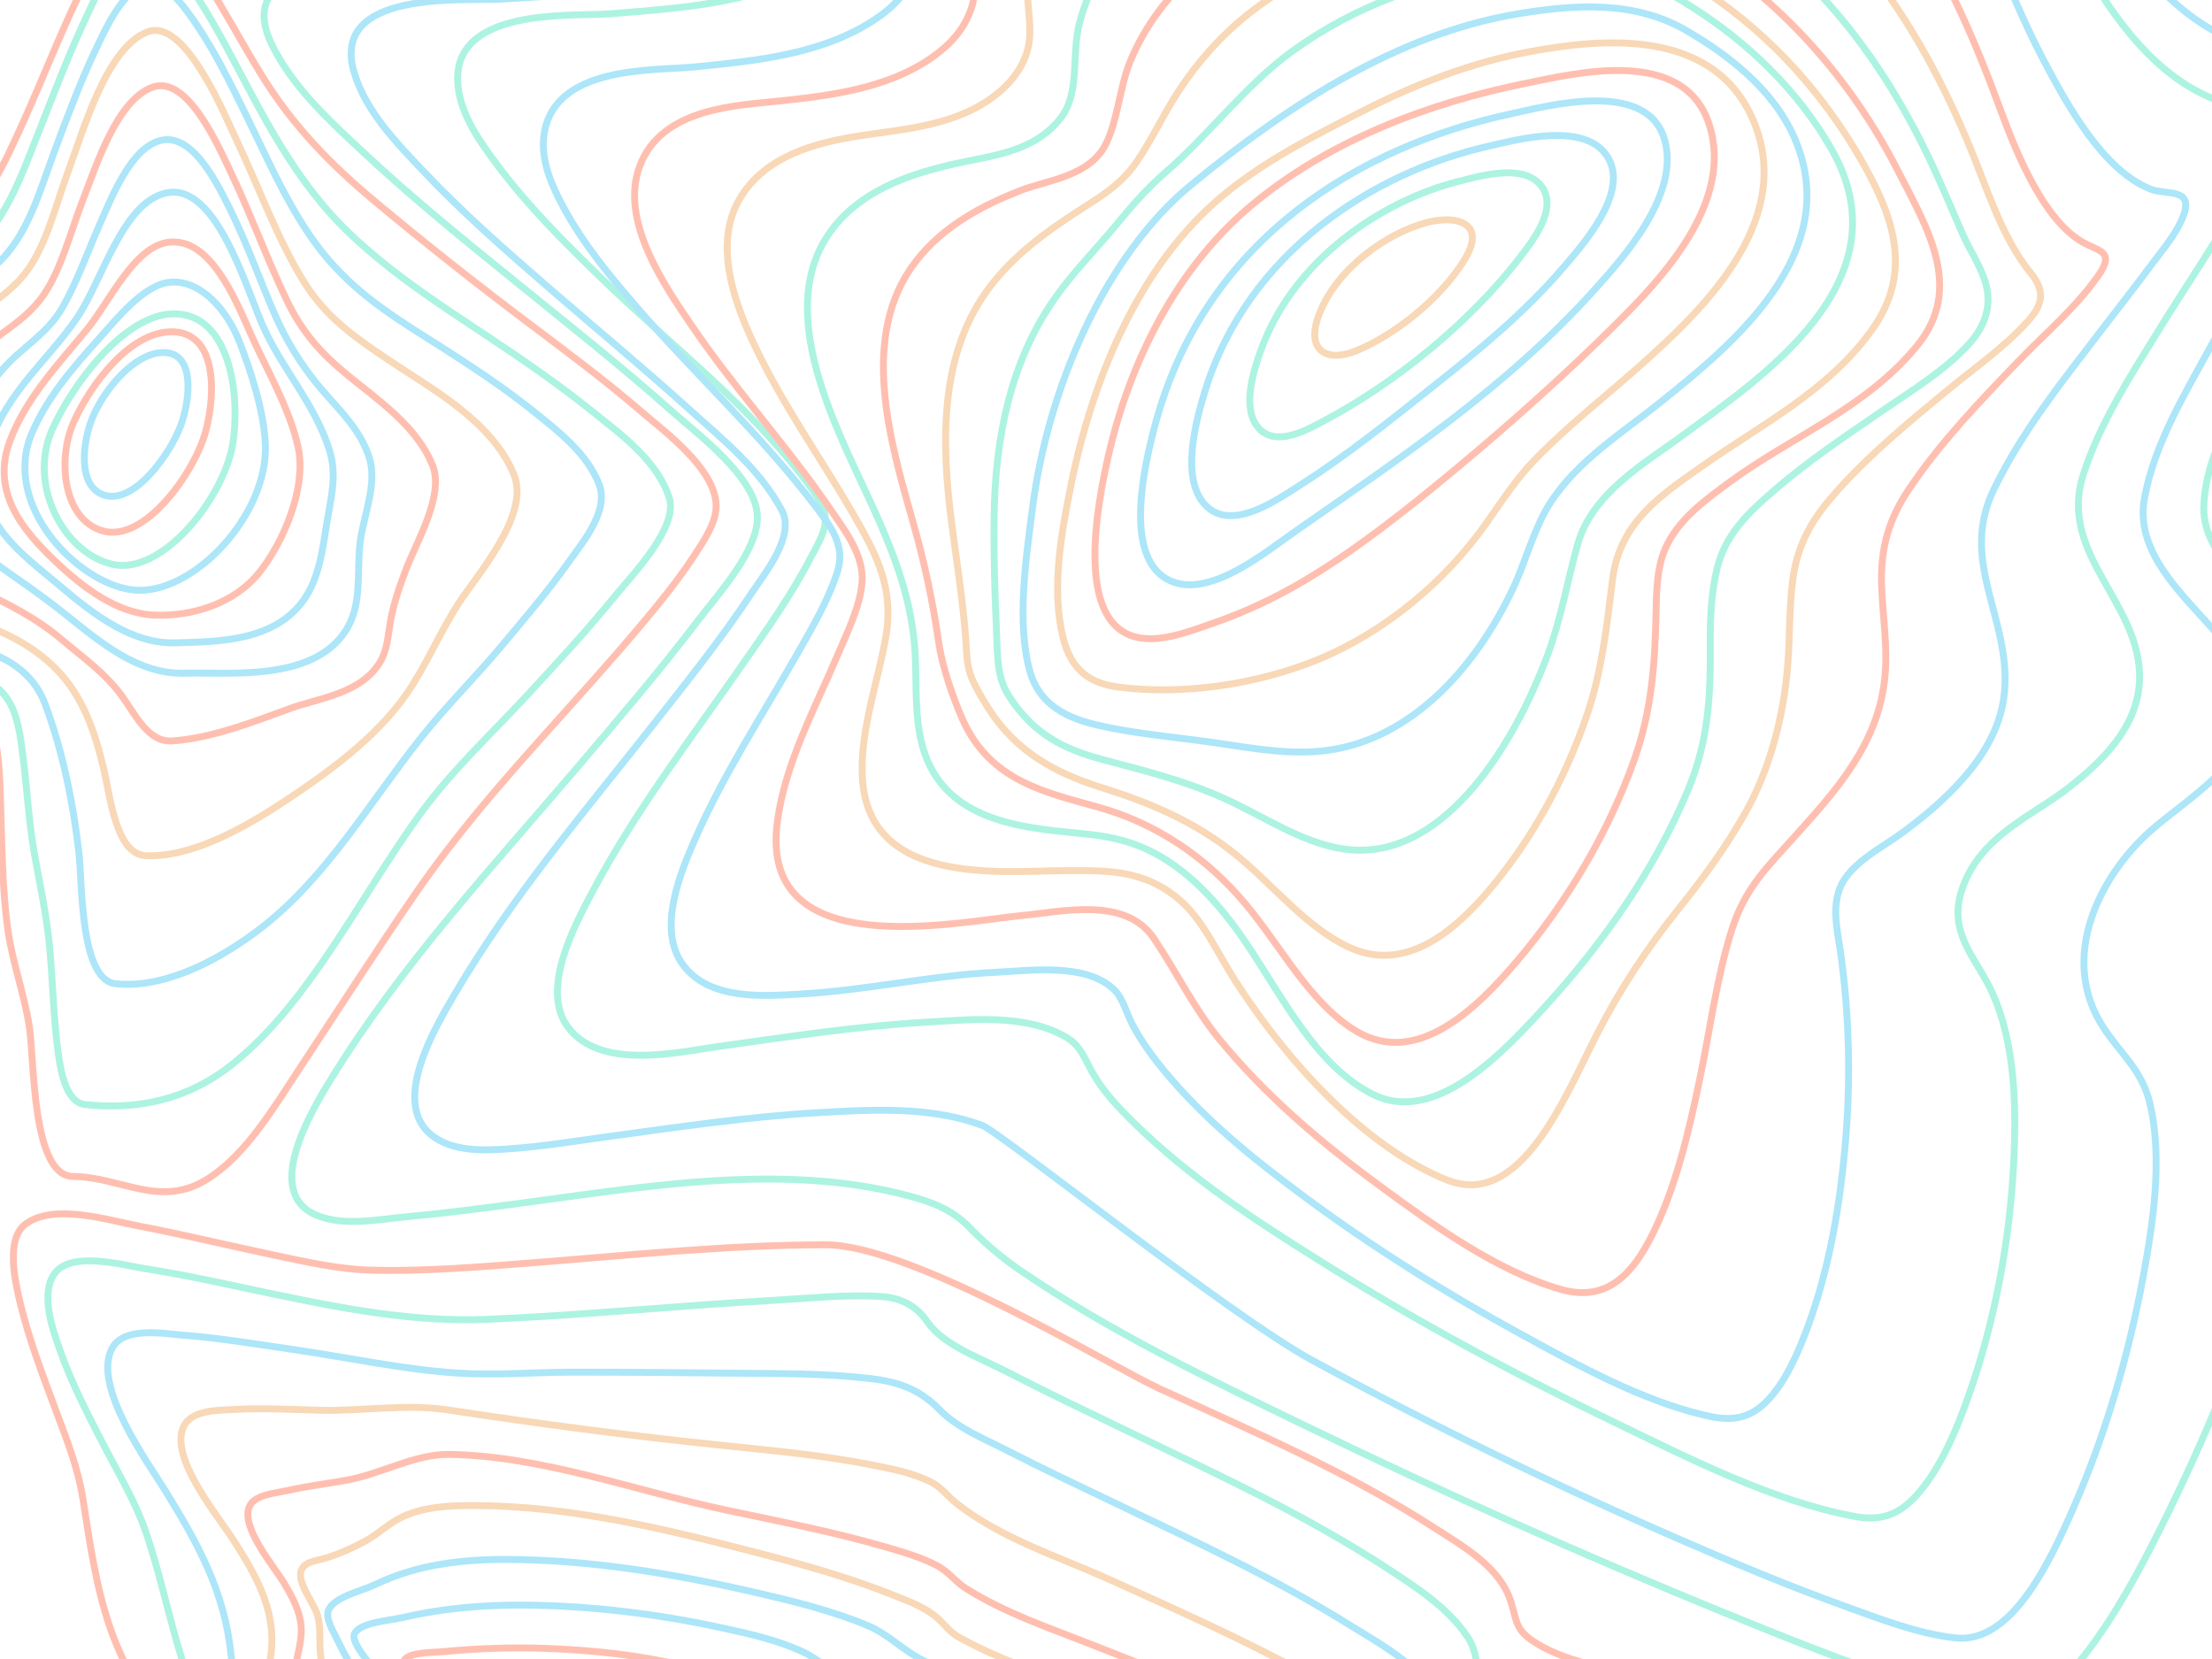 <?xml version="1.0" encoding="UTF-8"?>
<svg width="1600px" height="1200px" viewBox="0 0 1600 1200" version="1.1" xmlns="http://www.w3.org/2000/svg" xmlns:xlink="http://www.w3.org/1999/xlink">
    <g id="Patterns" stroke="none" stroke-width="1" fill="none" fill-rule="evenodd" opacity="0.5">
        <g id="Whangaehu" stroke-width="5">
            <g transform="translate(-146, -400)" id="Shape">
                <path d="M1536.163,861.909 C1536.271,890.151 1579.345,921.911 1597.745,938.284 C1634.126,970.67 1671.964,1000.576 1709.451,1030.96 C1746.939,1061.344 1784.527,1091.645 1820.274,1125.002 C1843.484,1146.656 1870.756,1171.044 1886.498,1201.963 C1920.031,1267.854 1814.303,1258.069 1786.916,1259.51 C1717.244,1263.192 1637.331,1261.512 1572.025,1295.824 C1533.039,1316.308 1517.494,1350.662 1525.867,1400.731 C1528.566,1417.014 1536.555,1435.751 1529.787,1451.615 C1522.561,1468.557 1505.936,1478.333 1492.138,1484.89 C1441.811,1508.775 1383.947,1511.542 1330.698,1514.54 C1273.28,1517.835 1215.321,1516.871 1158.307,1517.127 C1134.132,1517.234 1108.884,1527.834 1085.863,1536.449 C1055.683,1547.741 1025.86,1560.425 995.93,1572.689 C930.084,1599.605 862.234,1627.955 792.569,1634.791 C748.942,1639.074 701.26,1633.284 667.369,1596.031 C650.352,1577.326 641.446,1549.52 631.609,1524.819 C619.7,1494.979 608.263,1464.851 595.585,1435.48 C554.745,1340.885 496.435,1248.449 401.793,1243.803 C387.475,1243.103 373.414,1245.385 359.164,1245.813 C350.089,1246.077 342.013,1243.4 338.639,1231.811 C330.158,1202.745 356.816,1156.861 367.746,1133.799 C391.679,1083.318 418.667,1035.103 443.949,985.635 C460.675,952.92 489.628,908.214 489.931,868.465 C490.201,833.049 451.607,807.45 430.596,790.006 C410.908,773.673 375.236,750.817 373.077,717.592 C372.031,701.481 380.735,688.13 389.823,677.769 C405.753,659.649 424.106,646.866 438.437,626.193 C461.937,592.276 481.571,545.608 478.38,499.905 C476.167,468.236 461.364,447.497 442.532,427.672 C434.618,419.337 428.194,413.44 427.776,399.908 C427.101,378.419 433.997,355.678 439.678,335.755 C460.001,264.453 488.865,195.506 520.975,131.131 C537.02,98.96 554.353,66.887 575.627,39.444 C589.56,21.423 608.351,-0.025 629.605,0 C654.212,0 680.249,10.839 704.168,18.944 C748.841,34.09 792.974,51.601 836.932,69.564 C938.59,111.125 1039.292,156.051 1139.037,204.344 C1209.296,238.418 1281.046,272.541 1347.101,317.841 C1359.983,326.736 1372.142,337.109 1383.414,348.817 C1395.458,361.114 1410.403,366.616 1425.557,370.718 C1519.613,396.176 1622.656,376.632 1717.103,364.376 C1741.075,361.271 1765.048,358.149 1789.088,355.975 C1809.755,354.105 1834.497,348.743 1854.583,356.798 C1894.162,372.653 1859.563,431.09 1844.935,454.902 C1793.434,538.739 1726.987,609.671 1665.399,682.085 C1636.116,716.57 1606.611,750.965 1578.92,787.403 C1564.502,806.346 1536.069,837.15 1536.163,861.909 Z" stroke="#5BE7C3" transform="translate(1115, 818) rotate(-180) translate(-1115, -818) "></path>
                <path d="M1529.416,872.67 C1545.201,902.555 1572.897,924.643 1595.887,945.43 C1628.971,975.356 1663.095,1003.619 1696.705,1032.697 C1728.486,1060.194 1760.334,1088.004 1789.765,1119.231 C1807.712,1138.273 1830.229,1161.045 1838.729,1189.209 C1857.169,1250.255 1757.971,1240.993 1733.482,1242.59 C1672.601,1246.542 1603.577,1247.447 1547.254,1279.588 C1512.084,1299.659 1497.635,1332.944 1505.136,1379.154 C1507.729,1395.142 1512.401,1408.792 1506.486,1424.697 C1499.647,1443.106 1483.915,1454.582 1469.493,1462.683 C1424.317,1488.065 1370.917,1493.457 1321.946,1497.944 C1271.355,1502.579 1218.643,1505.847 1169.679,1502.455 C1150.099,1501.105 1127.561,1508.77 1108.184,1514.648 C1078.368,1523.704 1048.855,1534.151 1019.188,1543.866 C958.894,1563.624 897.034,1582.658 834.31,1584.824 C789.025,1586.388 741.81,1577.908 704.135,1545.134 C665.953,1511.898 649.013,1460.378 627.84,1411.402 C591.272,1326.728 541.882,1223.778 457.282,1205.889 C444.454,1203.172 432.125,1204.645 419.31,1203.979 C412.72,1203.641 405.219,1202.571 401.877,1194.643 C393.201,1174.061 416.974,1136.429 424.975,1120.664 C447.08,1077.096 471.933,1035.661 495.099,992.933 C513.498,959.006 536.818,921.309 543.935,881.092 C552.57,832.288 496.145,797.563 476.302,763.2 C441.901,703.611 507.077,669.66 539.209,641.248 C576.107,608.63 606.565,549.124 573.487,498.658 C560.835,479.361 545.265,467.859 539.614,442.676 C530.775,403.29 537.46,358.282 544.63,319.35 C555.433,260.823 572.529,202.931 595.768,150.036 C612.418,112.165 640.04,52.783 680.49,57.237 C707.72,60.209 735.403,71.068 761.917,80.667 C801.618,95.033 840.819,111.408 879.81,128.417 C969.819,167.572 1058.835,210.744 1146.102,258.23 C1205.646,290.642 1371.74,423.098 1384.238,427.824 C1421.501,441.902 1463.869,439.424 1502.287,437.242 C1553.391,434.344 1604.239,426.836 1655.046,419.879 C1679.231,416.586 1703.538,412.56 1727.851,410.939 C1745.156,409.786 1767.883,408.798 1783.041,421.073 C1812.627,445.022 1779.665,499.819 1766.033,523.002 C1724.273,594.075 1671.447,655.623 1621.915,718.554 C1597.609,749.451 1572.931,780.299 1550.866,813.674 C1541.967,827.151 1519.659,854.212 1529.416,872.67 Z" stroke="#5ACEF2" transform="translate(1120.5, 821) rotate(-180) translate(-1120.5, -821) "></path>
                <path d="M1536.577,844.997 C1579.687,904.799 1639.189,949.277 1690.543,999.222 C1716.317,1024.297 1742.254,1050.057 1764.484,1079.925 C1776.048,1095.456 1790.488,1115.097 1792.716,1136.747 C1798.67,1194.663 1709.263,1186.832 1682.502,1189.031 C1630.764,1193.296 1572.315,1196.533 1525.377,1226.088 C1496.7,1244.156 1482.577,1273.81 1487.937,1312.786 C1490.313,1330.08 1494.013,1344.771 1487.937,1361.752 C1481.78,1378.955 1468.954,1391.093 1455.965,1400.193 C1418.64,1426.364 1372.255,1434.73 1330.231,1440.964 C1280.933,1448.225 1231.264,1451.06 1181.625,1449.446 C1138.15,1448.055 1094.884,1463.709 1052.435,1474.028 C996.201,1487.69 938.947,1499.622 881.403,1497.819 C835.956,1496.386 790.152,1485.129 751.301,1455.211 C711.822,1424.741 688.087,1379.136 666.686,1329.923 C634.337,1255.528 594.021,1155.835 523.049,1127.581 C512.727,1123.463 503.107,1123.011 492.461,1122.294 C487.29,1121.948 480.614,1121.841 478.048,1115.261 C471.878,1099.417 494.689,1068.701 501.055,1057.995 C521.375,1023.82 543.403,991.184 564.229,957.462 C583.672,925.98 604.849,893.171 616.926,856.279 C636.146,797.522 574.7,763.165 576.421,707.175 C577.495,672.415 604.775,647.488 626.377,630.244 C652.976,609.039 691.273,595.097 704.586,556.401 C714.502,527.578 698.942,510.803 686.959,488.931 C666.653,451.874 665.269,401.64 667.382,358.744 C670.231,300.778 681.363,241.955 700.312,188.674 C708.899,164.521 719.417,139.396 734.903,120.637 C749.411,103.055 763.142,98.55 782.53,102.149 C841.884,113.184 901.811,143.942 958.727,171.414 C1030.238,205.935 1100.764,244.047 1169.184,286.926 C1215.839,316.169 1263.547,347.108 1304.497,387.509 C1315.17,398.041 1326.1,409.488 1333.904,423.38 C1339.804,433.822 1342.308,442.444 1352.252,448.407 C1381.726,466.071 1422.724,461.451 1454.304,459.614 C1504.801,456.691 1555.054,448.909 1605.239,441.901 C1634.524,437.783 1689.692,424.83 1713.077,455.9 C1733.262,482.73 1708.905,528.476 1696.463,552.11 C1664.991,611.88 1624.506,664.337 1586.944,718.35 C1569.73,743.105 1551.84,768.049 1537.623,795.57 C1533.991,802.586 1528.172,811.884 1527.173,820.407 C1526.052,830.174 1531.284,837.626 1536.577,844.997 Z" stroke="#5BE7C3" transform="translate(1135, 799.5) rotate(-180) translate(-1135, -799.5) "></path>
                <path d="M1528.87,826.075 C1568.706,878.951 1616.698,922.392 1659.464,971.873 C1678.639,994.058 1698.004,1017.332 1712.615,1044.397 C1720.474,1058.951 1728.819,1077.271 1726.652,1095.361 C1720.433,1147.282 1646.899,1142.592 1617.191,1145.633 C1573.048,1150.1 1522.335,1154.6 1483.302,1182.596 C1457.733,1200.933 1448.146,1228.014 1452.919,1262.941 C1458.044,1300.406 1446.586,1327.602 1420.51,1348.502 C1387.818,1374.685 1346.551,1385.358 1308.592,1392.94 C1262.859,1402.031 1216.547,1406.061 1170.22,1404.98 C1125.165,1403.926 1081.515,1413.139 1036.757,1419.131 C977.415,1427.067 916.169,1430.982 857.496,1414.714 C806.411,1400.547 760.269,1369.328 725.68,1321.051 C689.551,1270.663 671.665,1207.18 642.328,1151.435 C624.031,1116.665 598.516,1070.67 564.325,1057.154 C552.921,1052.646 532.139,1058.728 541.247,1036.551 C546.452,1023.867 556.195,1012.742 563.892,1002.374 C576.329,985.619 589.178,969.326 601.824,952.802 C628.778,917.579 657.642,881.605 677.843,839.896 C703.297,787.382 665.46,746.966 670.072,693.719 C672.55,665.064 688.876,642.194 706.147,624.228 C717.321,612.591 729.549,602.512 742.033,593.108 C755.07,583.285 770.498,575.801 781.868,563.102 C798.073,545.028 791.037,523.634 787.999,500.269 C782.651,459.209 781.477,417.5 784.502,376.089 C788.202,325.33 796.878,273.121 815.155,226.994 C822.265,209.036 831.272,189.999 844.647,177.958 C858.022,165.918 871.857,166.742 887.183,170.368 C932.644,181.082 978.009,206.012 1021.133,229.64 C1075.107,259.218 1128.021,292.274 1178.552,329.879 C1213.432,355.84 1248.427,383.885 1277.608,419.084 C1286.095,429.328 1294.17,440.297 1300.699,452.544 C1305.182,460.942 1307.586,471.779 1314.081,478.092 C1334.404,497.797 1375.206,491.913 1399.04,490.767 C1446.606,488.484 1493.423,477.63 1540.929,474.993 C1566.856,473.551 1607.462,469.925 1626.502,496.866 C1644.408,522.191 1628.19,562.08 1617.488,586.482 C1596.456,634.463 1568.2,677.211 1542.874,721.813 C1532.462,740.167 1521.052,759.369 1514.307,780.327 C1508.311,799.002 1518.662,812.518 1528.87,826.075 Z" stroke="#5ACEF2" transform="translate(1133, 797) rotate(-180) translate(-1133, -797) "></path>
                <path d="M1527.073,781.21 C1558.781,827.74 1597.006,869.044 1628.943,916.331 C1647.637,944.023 1679.831,990.578 1665.374,1029.619 C1649.513,1072.519 1594.226,1073.688 1562.268,1077.144 C1524.232,1081.259 1479.564,1086.88 1447.013,1113.667 C1436.718,1122.135 1427.948,1133.344 1424.231,1148.108 C1420.25,1163.908 1424.602,1177.734 1425.168,1193.551 C1426.356,1226.733 1410.124,1253.372 1388.643,1271.666 C1358.285,1297.531 1320.323,1309.76 1284.466,1318.286 C1243.842,1327.902 1202.543,1332.643 1161.162,1332.441 C1121.615,1332.276 1082.486,1333.346 1042.898,1334.581 C991.126,1336.227 938.626,1333.568 888.405,1316.788 C838.934,1300.247 793.956,1269.246 758.625,1223.646 C724.158,1179.149 700.903,1124.76 680.536,1069.359 C668.979,1037.914 649.455,990.923 621.889,975.04 C609.631,967.971 597.602,968.457 610.636,950.072 C627.05,926.922 649.172,908.348 668.183,888.548 C695.607,859.975 723.719,830.842 746.738,796.871 C761.438,775.178 767.989,754.127 766.977,726.039 C766.195,704.642 762.646,683.468 764.441,661.989 C768.644,611.574 801.181,577.002 829.948,544.808 C848.453,524.103 865.353,508.31 874.879,478.857 C886.145,444.046 890.875,406.173 898.404,370.029 C906.675,330.338 916.228,289.051 934.281,254.091 C950.351,222.967 969.895,209.01 999.147,217.396 C1044.773,230.464 1089.745,262.658 1130.25,292.441 C1171.477,322.742 1211.996,356.813 1246.16,398.462 C1264.604,420.954 1277.193,447.362 1293.573,471.524 C1314.177,501.858 1360.788,490.37 1388.488,487.802 C1434.472,483.539 1579.161,451.642 1565.81,554.955 C1560.238,598.078 1538.292,637.876 1522.242,675.929 C1515.59,691.722 1505.963,710.675 1504.459,728.771 C1502.819,748.481 1517.54,767.203 1527.073,781.21 Z" stroke="#FF8062" transform="translate(1137, 775) rotate(-180) translate(-1137, -775) "></path>
                <path d="M1530.331,733.259 C1554.562,775.424 1583.56,815.26 1604.352,860.801 C1617.839,890.295 1631.084,929.702 1613.685,960.908 C1594.047,996.124 1550.745,1004.333 1518.927,1008.821 C1486.146,1013.44 1447.011,1017.326 1420.218,1044.028 C1411.694,1052.534 1404.667,1064.004 1403.358,1077.738 C1402.097,1090.912 1405.658,1104.086 1404.478,1117.499 C1401.834,1147.618 1386.87,1172.435 1367.576,1190.434 C1310.502,1243.682 1225.557,1255.523 1156.696,1256.914 C1122.228,1257.606 1086.755,1253.975 1052.065,1251.373 C1007.05,1247.997 961.967,1240.751 919.036,1223.287 C827.758,1186.169 766.578,1103.847 723.849,1001.41 C710.402,969.166 700.111,934.28 679.036,908.368 C668.172,894.988 670.546,885.379 681.653,873.176 C699.018,854.107 720.201,839.533 739.475,823.617 C766.888,800.982 794.889,778.01 819.133,750.896 C835.844,732.205 847.707,714.198 851.308,686.17 C853.877,666.186 853.277,645.824 854.821,625.717 C857.762,587.52 867.83,549.612 885.654,517.928 C899.816,492.815 916.676,469.99 934.102,448.228 C956.754,419.896 975.914,391.11 993.117,357.483 C1015.925,312.971 1047.972,230.864 1101.693,252.593 C1160.944,276.57 1216.48,337.492 1254.495,396.52 C1267.261,416.339 1277.741,440.645 1294.958,455.26 C1320.733,477.104 1346.885,476.339 1377.543,476.248 C1423.441,476.125 1523.318,463.963 1524.397,547.882 C1524.822,581.131 1513.033,612.567 1507.389,644.548 C1501.023,680.365 1513.782,704.523 1530.331,733.259 Z" stroke="#F1B170" transform="translate(1147, 753) rotate(-180) translate(-1147, -753) "></path>
                <path d="M1532.284,702.499 C1556.251,757.455 1609.996,847.758 1569.119,908.868 C1547.527,941.163 1509.335,953.299 1477.298,960.532 C1451.515,966.382 1420.423,968.579 1400.942,993.378 C1386.624,1011.612 1392.98,1038.147 1387.495,1060.972 C1380.686,1089.268 1365.059,1112.422 1345.855,1129.824 C1292.192,1178.46 1217.577,1193.386 1153.023,1196.562 C1085.98,1199.853 1012.107,1184.459 949.018,1154.846 C870.354,1117.91 811.421,1047.971 770.207,959.404 C762.603,943.055 755.693,926.278 748.392,909.732 C743.487,898.632 736.213,887.894 732.346,876.219 C725.909,856.751 733.494,840.838 745.653,828.15 C763.142,809.884 784.627,796.884 804.566,783.176 C831.833,764.416 859.707,745.993 885.071,723.983 C902.115,709.172 919.956,693.218 926.056,667.522 C930.219,649.996 931.083,631.433 930.934,613.282 C930.61,574.364 932.284,542.891 947.169,507.247 C971.662,448.729 1009.327,396.111 1049.118,352.329 C1080.345,317.969 1129.758,264.593 1175.257,287.566 C1216.079,308.136 1239.959,357.373 1266.855,397.18 C1279.932,416.533 1294.621,434.207 1311.881,447.972 C1333.642,465.325 1354.128,472.607 1379.91,475.446 C1423.304,480.226 1488.735,481.469 1502.149,544.989 C1507.102,568.431 1504.275,592.712 1506.872,616.458 C1510.267,647.857 1520.192,674.779 1532.284,702.499 Z" stroke="#5BE7C3" transform="translate(1157, 739.5) rotate(-180) translate(-1157, -739.5) "></path>
                <path d="M1527.362,689.464 C1544.429,749.596 1566.85,825.379 1525.629,878.822 C1505.662,904.711 1477.577,919.184 1450.395,930 C1430.928,937.751 1400.017,940.032 1388.082,963.863 C1379.316,981.4 1378.102,1005.593 1370.172,1024.382 C1359.275,1050.214 1342.768,1071.49 1323.401,1088.146 C1272.949,1131.548 1207.237,1148.319 1147.31,1153.121 C1017.1,1163.541 884.61,1080.551 814.933,944.011 C794.157,903.311 767.339,859.991 800.914,818.41 C837.57,773.048 892.789,751.795 936.539,719.563 C953.255,707.257 974.557,692.463 983.883,670.181 C989.493,656.787 989.877,639.983 990.134,625.239 C990.808,587.685 993.364,553.913 1005.737,518.872 C1024.848,464.72 1055.32,414.761 1089.852,373.839 C1119.967,338.155 1162.914,296.219 1206.65,321.944 C1240.184,341.714 1261.452,383.674 1287.507,414.605 C1316.503,449.053 1352.363,472.265 1391.743,483.608 C1430.051,494.613 1472.068,502.035 1492.257,548.789 C1499.182,564.827 1506.418,585.593 1509.014,603.344 C1513.205,632.612 1519.341,661.414 1527.362,689.464 L1527.362,689.464 Z" stroke="#FF8062" transform="translate(1167, 734) rotate(-180) translate(-1167, -734) "></path>
                <path d="M1512.574,658.041 C1520.469,718.761 1521.347,782.075 1484.662,829.932 C1467.541,852.258 1445.899,868.12 1424.014,882.491 C1407.912,893.065 1391.284,901.984 1379.259,919.32 C1368.117,935.371 1359.648,954.008 1348.891,970.479 C1334.701,992.306 1317.723,1011.202 1298.608,1026.439 C1250.694,1064.561 1192.408,1082.391 1136.646,1088.575 C1109.652,1091.581 1080.371,1093.146 1053.559,1084.952 C1027.666,1077.046 1002.062,1064.544 978.254,1049.967 C927.641,1019.01 883.776,973.674 851.977,916.355 C830.173,877.039 818.384,838.81 846.619,798.925 C878.451,753.968 928.363,729.162 969.501,699.984 C997.716,679.972 1029.339,660.355 1034.61,617.827 C1038.807,583.987 1042.215,551.869 1053.074,519.882 C1069.234,472.701 1092.995,429.962 1122.947,394.2 C1150.339,361.621 1184.992,333.974 1224.173,351.376 C1255.216,365.187 1279.301,396.128 1306.423,418.248 C1336.649,442.955 1369.858,456.576 1404.828,467.529 C1436.256,477.412 1465.848,492.598 1486.16,524.84 C1490.317,531.428 1494.684,538.601 1497.889,545.972 C1501.979,555.377 1501.661,564.7 1502.465,575.241 C1504.557,603.061 1509.004,630.559 1512.574,658.041 Z" stroke="#F1B170" transform="translate(1173.5, 718.5) rotate(-180) translate(-1173.5, -718.5) "></path>
                <path d="M1485.934,616.004 C1485.26,673.679 1473.894,728.187 1442.764,773.134 C1429.456,792.362 1413.564,808.199 1398.92,825.819 C1387.129,840.023 1375.986,853.221 1362.428,864.926 C1330.267,892.642 1304.129,928.507 1269.95,953.188 C1224.325,986.182 1172.063,1004.42 1120.205,1011.712 C1094.883,1015.276 1068.725,1016.521 1043.107,1012.496 C1021.103,1009.04 1000.031,996.906 980.483,984.492 C942.17,960.174 904.97,925.612 880.093,881.885 C825.247,785.482 933.381,715.393 988.881,674.347 C1014.405,655.466 1053.407,633.598 1063.862,596.199 C1071.336,569.481 1075.889,542.309 1085.514,516.417 C1111.369,446.88 1163.854,365.094 1233.796,375.982 C1263.724,380.634 1291.002,399.532 1318.941,412.219 C1347.71,425.285 1377.403,432.568 1407.304,440.561 C1435.25,448.026 1457.523,458.651 1475.573,487.134 C1484.201,500.736 1483.438,517.019 1484.207,533.706 C1485.462,561.117 1486.238,588.684 1485.934,616.004 Z" stroke="#5BE7C3" transform="translate(1175.5, 695) rotate(-180) translate(-1175.5, -695) "></path>
                <path d="M1446.034,582.391 C1434.798,669.447 1393.066,764.487 1331.703,815.044 C1259.523,874.516 1181.326,924.596 1095.086,938.993 C1055.103,945.668 1011.304,948.953 973.577,927.123 C944.864,910.52 911.512,885.703 895.71,850.801 C857.051,765.433 943.041,697.475 992.032,657.98 C1018.408,636.719 1051.983,616 1071.863,584.951 C1083.397,566.949 1089.285,543.136 1098.598,523.364 C1126.817,463.447 1173.27,415.121 1231.134,406.478 C1257.889,402.485 1284.839,407.424 1311.391,411.351 C1338.571,415.367 1366.088,417.549 1393.099,423.154 C1414.661,427.632 1440.072,435.213 1448.013,463.373 C1458.027,498.859 1450.62,546.84 1446.034,582.391 Z" stroke="#5ACEF2" transform="translate(1169.5, 674.5) rotate(-180) translate(-1169.5, -674.5) "></path>
                <path d="M1412.676,577.376 C1396.288,659.223 1361.586,739.06 1303.248,787.921 C1272.312,813.83 1236.399,831.715 1201.92,849.386 C1162.837,869.413 1122.003,884.959 1080.296,892.67 C1028.368,902.276 944.266,910.934 917.135,838.726 C890.208,767.053 958.253,703.619 998.493,667.469 C1024.291,644.312 1051.902,623.057 1076.551,597.741 C1089.917,584.016 1100.213,568.157 1111.524,552.06 C1142.785,507.458 1187.351,472.149 1232.775,453.3 C1276.801,435.027 1331.264,426.937 1377.737,432.976 C1397.789,435.571 1412.121,444.328 1418.186,469.224 C1426.589,503.833 1419.45,543.566 1412.676,577.376 Z" stroke="#F1B170" transform="translate(1166.5, 665) rotate(-180) translate(-1166.5, -665) "></path>
                <path d="M1376.49,582.42 C1360.21,654.483 1325.096,720.303 1273.876,763.554 C1216.462,812.039 1142.531,838.981 1074.58,852.681 C1038.461,859.958 960.19,879.689 941.779,823.221 C923.369,766.754 976.591,711.107 1007.223,680.473 C1044.4,643.351 1084.483,607.508 1124.519,574.2 C1159.303,545.24 1196.42,515.632 1234.097,493.268 C1255.346,480.581 1277.482,470.223 1300.241,462.315 C1317.094,456.507 1338.524,447.843 1356.193,452.167 C1400.759,463.086 1384.276,547.964 1376.49,582.42 Z" stroke="#FF8062" transform="translate(1162, 656.5) rotate(-180) translate(-1162, -656.5) "></path>
                <path d="M1341.933,587 C1306.213,723.279 1193.041,790.304 1084.075,813.666 C1058.754,819.089 987.773,838.641 973.619,797.011 C959.904,756.648 1003.523,708.78 1023.944,686.101 C1087.223,615.826 1165.402,563.72 1239.484,512.1 C1262.608,495.987 1304.313,461.022 1332.997,477.151 C1364.14,494.695 1349.333,558.741 1341.933,587 Z" stroke="#5ACEF2" transform="translate(1161.5, 648) rotate(-180) translate(-1161.5, -648) "></path>
                <path d="M1303.345,588.23 C1272.281,688.59 1181.929,746.15 1098.859,765.125 C1078.513,769.768 1026.839,784.224 1011.428,756.218 C997.168,730.311 1031.2,692.772 1043.933,677.855 C1072.278,644.637 1105.871,617.273 1139.059,590.971 C1169.744,566.636 1200.761,541.693 1233.048,521.112 C1250.054,510.278 1281.95,487.162 1301.276,503.89 C1322.082,521.886 1310.242,565.945 1303.345,588.23 Z" stroke="#5ACEF2" transform="translate(1160.5, 635.5) rotate(-180) translate(-1160.5, -635.5) "></path>
                <path d="M1257.026,587.551 C1233.349,653.09 1169.937,695.649 1114.001,709.792 C1098.949,713.589 1066.418,723.44 1053.721,705.937 C1042.032,689.818 1060.871,666.187 1069.232,655.273 C1106.289,606.899 1160.555,563.69 1210.275,537.151 C1222.776,530.479 1245.248,517.383 1258.108,530.85 C1271.299,544.679 1262.464,572.503 1257.026,587.551 Z" stroke="#5BE7C3" transform="translate(1157.5, 620.5) rotate(-180) translate(-1157.5, -620.5) "></path>
                <path d="M1207.253,590.082 C1193.912,622.626 1159.042,647.179 1130.158,654.995 C1109.831,660.491 1085.396,655.744 1103.112,627.415 C1120.711,599.303 1153.366,573.627 1181.043,562.244 C1202.159,553.563 1218.71,562.127 1207.253,590.082 Z" stroke="#F1B170" transform="translate(1154, 608) rotate(-180) translate(-1154, -608) "></path>
                <path d="M645.146,750.677 C646.002,814.973 673.996,881.794 660.171,947.307 C648.818,1001.113 591.663,1005.605 557.375,1029.982 C530.128,1049.349 514.666,1083.657 499.931,1116.574 C486.691,1146.126 474.799,1176.566 460.852,1205.633 C451.824,1224.424 436.321,1261.323 416.741,1261.989 C397.997,1262.631 380.81,1233.877 369.922,1216.88 C355.726,1194.724 343.14,1171.104 329.355,1148.594 C306.123,1110.625 278.25,1082.521 246.334,1055.923 C210.014,1025.658 173.094,996.426 135.575,968.229 C107.95,947.406 80.138,926.739 53.585,903.859 C36.929,889.503 0.169,862.567 0,836.1 C-0.08,823.471 9.723,809.485 16.332,799.39 C27.517,782.302 40.264,766.679 53.052,751.393 C76.87,722.918 101.698,695.736 126.256,668.224 C158.132,632.518 188.579,597.396 216.601,556.86 C245.573,514.902 273.251,471.561 301.495,428.812 C320.623,399.852 339.731,367.33 367.321,349.56 C401.878,327.346 430.243,350.769 465.191,351.04 C495.255,351.279 493.038,436.315 496.858,459.96 C500.692,483.893 509.141,506.173 512.415,530.163 C516.498,560.11 516.552,590.748 517.556,621.016 C518.776,658.039 519.261,693.284 551.675,707.402 C570.123,715.423 590.08,717.11 609.174,721.915 C621.544,725.033 644.877,730.364 645.146,750.677 Z" stroke="#FF8062" transform="translate(332, 801) rotate(-180) translate(-332, -801) "></path>
                <path d="M619.366,721.114 C622.518,775.01 641.135,843.992 623.53,899.626 C608.489,947.169 561.45,953.333 529.776,978.307 C503.628,998.906 491.988,1032.614 478.918,1065.73 C468.431,1092.294 458.262,1119.114 446.359,1144.83 C437.587,1163.781 424.193,1195.776 405.953,1199.698 C389.556,1203.225 371.971,1174.979 362.767,1160.609 C349.339,1139.631 337.854,1116.848 325.992,1094.544 C305.148,1055.364 283.805,1020.131 253.298,991.35 C222.656,962.446 189.133,940.833 155.252,918.339 C128.747,900.739 102.376,882.628 77.193,862.309 C58.434,847.181 31.463,827.818 22.88,800.841 C16.085,779.501 50.546,744.087 60.708,731.587 C81.627,705.888 103.793,681.762 126,657.784 C153.072,628.567 181.008,603.015 204.916,569.686 C247.677,510.097 283.42,435.891 338.442,391.602 C371.627,364.89 408.558,358.059 445.469,362.055 C460.084,363.637 463.593,388.826 465.435,403.517 C468.499,427.923 468.884,452.749 471.238,477.254 C473.445,500.193 478.344,521.987 482.291,544.481 C486.286,567.272 487.406,590.623 490.348,613.57 C492.17,627.817 493.972,644.395 501.941,655.848 C510.187,667.705 523.79,672.673 535.68,676.447 C558.009,683.467 617.14,683.08 619.366,721.114 Z" stroke="#5BE7C3" transform="translate(326.5, 780.5) rotate(-180) translate(-326.5, -780.5) "></path>
                <path d="M575.344,682.676 C580.644,732.148 588.064,793.766 566.473,839.346 C548.826,876.614 511.188,884.654 484.305,908.938 C461.945,929.131 453.499,961.249 442.4,991.095 C433.293,1015.576 424.138,1040.164 413.1,1063.46 C404.729,1081.127 393.94,1105.081 377.319,1111.245 C363.108,1116.511 347.053,1092.919 339.175,1081.176 C325.76,1061.164 314.823,1038.74 303.961,1016.613 C286.191,980.405 269.84,941.73 244.55,912.278 C219.976,883.7 190.784,866.83 161.045,847.863 C138.266,833.331 115.63,818.239 94.168,800.909 C77.688,787.611 57.266,771.852 48.678,749.725 C41.252,730.642 60.317,708.054 69.843,694.591 C85.573,672.373 103.032,651.99 120.247,631.525 C138.827,609.447 159.404,589.081 177.383,566.459 C215.189,518.855 245.394,466.149 291.991,429.679 C322.168,406.054 362.777,384.593 398.45,388.452 C424.104,391.233 422.417,460.537 424.881,482.681 C428.932,518.888 436.756,556.93 449.185,590.282 C459.859,618.861 485.223,627.674 508.555,634.084 C523.171,638.108 538.49,640.281 552.627,646.502 C568.992,653.71 573.123,661.939 575.344,682.676 Z" stroke="#5ACEF2" transform="translate(314, 750) rotate(-180) translate(-314, -750) "></path>
                <path d="M518.601,646.865 C521.756,688.691 521.047,738.152 500.607,774.333 C482.695,806.024 450.802,814.368 428.119,839.333 C410.416,858.81 403.463,890.568 393.943,916.325 C382.307,947.819 366.003,1005.986 336.651,1017.837 C309.346,1028.855 280.792,958.473 270.906,937.486 C255.257,904.268 242.169,867.839 223.189,837.163 C206.844,810.753 184.945,796.154 161.701,780.465 C132.065,760.426 87.071,736.666 71.226,697.613 C59.415,668.513 97.821,625.251 110.937,605.089 C124.653,584.027 134.984,559.062 149.14,538.743 C171.478,506.68 207.675,480.865 237.561,461.165 C266.616,442.001 304.346,420.791 337.306,422.054 C358.969,422.879 363.091,463.715 367.712,483.662 C374.334,512.02 383.138,537.431 402.051,556.718 C421.301,576.352 443.991,585.603 467.843,593.699 C480.087,597.826 494.053,601.045 505.006,609.38 C517.108,618.45 517.385,630.788 518.601,646.865 Z" stroke="#F1B170" transform="translate(294.5, 720.5) rotate(-180) translate(-294.5, -720.5) "></path>
                <path d="M460.982,627.974 C460.807,664.108 454.038,702.641 433.968,730.514 C417.252,753.731 391.086,761.491 375.084,785.225 C362.408,804.015 355.956,830.394 347.47,852.214 C337.092,878.954 322.416,925.666 296.608,934.946 C271.419,943.98 249.139,892.529 239.481,872.17 C225.338,842.318 213.888,810.676 199.617,780.906 C188.437,757.549 174.765,742.496 156.56,727.443 C135.19,709.761 105.374,690.175 93.958,660.922 C85.728,639.742 105.65,605.899 112.883,587.24 C117.733,574.708 122.171,561.979 124.609,548.395 C126.508,537.818 126.697,528.028 132.199,518.945 C146.053,496.098 176.428,493.117 197.037,485.586 C224.408,475.592 253.45,464.234 282.094,462.066 C299.699,460.711 308.683,480.511 318.732,494.439 C330.606,510.905 347.416,522.748 362.099,535.173 C381.475,551.598 402.562,561.814 424.377,572.277 C434.217,576.999 445.774,581.631 453.398,591.018 C461.359,600.749 461.042,614.932 460.982,627.974 Z" stroke="#FF8062" transform="translate(276.5, 699) rotate(-180) translate(-276.5, -699) "></path>
                <path d="M414.276,639.425 C410.797,669.774 399.956,698.779 381.645,720.233 C367.608,736.704 348.967,745.978 337.701,765.768 C327.204,784.216 319.889,805.192 311.219,824.916 C302.044,845.769 288.412,880.622 267.249,886.296 C244.441,892.407 226.872,857.249 217.143,837.764 C204.853,813.139 195.515,786.645 184.526,761.172 C176.247,742.186 165.687,724.823 153.197,709.659 C140.097,693.673 122.332,678.363 115.705,656.382 C109.847,636.913 120.809,613.359 122.744,593.619 C124.813,572.527 121.186,550.373 132.661,532.263 C156.325,494.915 215.714,501.841 249.666,501.042 C283.166,500.219 310.1,523.072 337.209,544.814 C355.116,559.169 373.764,571.325 392.122,584.7 C410.837,598.346 417.336,612.717 414.276,639.425 Z" stroke="#5ACEF2" transform="translate(264.5, 694) rotate(-180) translate(-264.5, -694) "></path>
                <path d="M385.179,672.795 C374.892,716.761 342.761,740.129 319.791,773.355 C300.997,800.555 286.904,856.885 255.252,864.336 C219.317,872.793 197.804,798.157 185.31,769.357 C171.447,737.417 146.757,711.437 136.49,677.626 C131.093,659.879 135.728,643.32 138.601,625.582 C141.752,606.105 144.119,586.191 154.994,570.513 C176.399,539.661 218.203,539.876 248.311,539.027 C279.477,538.145 307.048,559.287 331.879,580.388 C358.216,602.734 395.716,627.709 385.179,672.795 Z" stroke="#5ACEF2" transform="translate(260.5, 702) rotate(-180) translate(-260.5, -702) "></path>
                <path d="M358.949,700.717 C347.356,732.042 322.997,757.508 303.23,781.548 C286.732,801.59 268.984,841.935 243.829,844.811 C214.264,848.203 196.346,805.121 184.713,778.705 C173.263,752.747 156.765,725.339 150.425,696.85 C143.814,667.173 161.42,627.204 178.21,606.204 C196.937,582.786 227.575,574.134 253.865,575.068 C281.391,576.018 306.648,595.372 327.495,615.446 C349.782,636.905 372.43,664.354 358.949,700.717 Z" stroke="#FF8062" transform="translate(256, 710) rotate(-180) translate(-256, -710) "></path>
                <path d="M332.96,717.615 C321.887,743.668 302.693,765.708 284.996,785.367 C271.338,800.544 251.185,826.352 231.481,826.984 C209.804,827.681 191.433,806.019 182.816,783.816 C174.321,761.916 165.37,734.458 164.098,710.432 C161.336,658.112 217.558,599.504 259.775,604.273 C299.803,608.796 355.038,665.705 332.96,717.615 Z" stroke="#5ACEF2" transform="translate(251, 715.5) rotate(-180) translate(-251, -715.5) "></path>
                <path d="M310.174,725.487 C294.898,759.433 257.793,807.827 223.442,808.976 C184.012,810.29 174.113,756.437 179.253,717.409 C184.474,677.578 229.934,619.924 266.182,627.714 C301.561,635.316 328.278,685.229 310.174,725.487 Z" stroke="#5BE7C3" transform="translate(247, 718) rotate(-180) translate(-247, -718) "></path>
                <path d="M292.562,719.976 C279.629,748.398 252.03,783.899 223.244,784.974 C188.946,786.245 189.593,740.778 197.371,712.479 C205.458,683.097 241.078,632.914 271.11,640.837 C300.313,648.572 304.956,692.735 292.562,719.976 Z" stroke="#FF8062" transform="translate(246, 712.5) rotate(-180) translate(-246, -712.5) "></path>
                <path d="M275.964,712.247 C267.427,732.528 246.061,758.16 225.75,758.98 C200.923,759.966 205.749,723.904 212.163,706.498 C219.788,685.787 245.345,649.799 266.792,655.631 C287.908,661.372 283.008,695.537 275.964,712.247 Z" stroke="#5ACEF2" transform="translate(244.5, 707) rotate(-180) translate(-244.5, -707) "></path>
                <path d="M397.069,1559.493 C452.021,1518.804 514.142,1485.217 572.723,1451.078 C658.331,1401.196 745.2,1352.655 835.152,1315.496 C883.379,1295.58 945.872,1266.865 997.619,1282.469 C1016.539,1288.173 1033.793,1305.423 1050.757,1316.632 C1074.148,1332.088 1097.884,1346.779 1121.58,1361.502 C1169.112,1391.015 1216.792,1420.232 1263.508,1451.638 C1286.003,1466.765 1307.83,1485.818 1331.249,1498.722 C1344.934,1506.269 1361.311,1502.739 1375.935,1502.261 C1409.808,1501.15 1443.661,1499.043 1477.515,1497.249 C1518.922,1495.06 1560.425,1492.731 1601.88,1493.595 C1620.577,1493.99 1666.369,1489.941 1676.662,1509.594 C1682.199,1520.178 1669.148,1539.264 1663.097,1548.094 C1651.988,1564.324 1639.22,1578.949 1626.62,1593.426 C1597.482,1626.905 1566.536,1658.789 1540.635,1696.186 C1527.327,1715.412 1509.891,1738.9 1518.578,1765.146 C1527.347,1791.655 1542.537,1814.608 1551.804,1841.027 C1562.475,1871.429 1566.9,1903.065 1571.938,1935.302 C1575.668,1959.128 1584.356,1980.238 1592.524,2002.204 C1601.549,2026.483 1610.898,2050.968 1617.164,2076.571 C1621.305,2093.484 1627.99,2123.911 1613.501,2134.618 C1592.915,2149.843 1554.314,2137.515 1530.848,2133.029 C1498.418,2126.84 1466.224,2118.956 1433.881,2112.166 C1410.402,2107.228 1386.841,2101.813 1362.971,2101.237 C1324.49,2100.307 1285.882,2103.525 1247.502,2106.52 C1176.437,2112.068 1105.88,2119.59 1034.575,2119.59 C972.104,2119.59 827.739,2031.388 793.946,2015.858 C726.496,1984.855 657.252,1955.466 593.424,1914.217 C576.156,1903.049 549.581,1888.169 540.495,1865.182 C534.89,1851.018 537.467,1842.829 524.247,1833.702 C506.21,1821.25 483.102,1816.361 463.137,1810.79 C430.983,1801.819 398.58,1794.223 366.278,1786.1 C300.946,1769.713 236.058,1751.179 170.996,1733.345 C151.327,1727.954 127.531,1726.761 108.78,1717.263 C96.693,1711.165 97.947,1703.486 107.303,1694.219 C123.713,1677.957 146.714,1668.928 166.099,1659.653 C194.502,1646.065 223.371,1633.942 252.253,1621.992 C281.135,1610.042 310.166,1598.462 339.062,1586.488 C358.15,1578.603 379.916,1572.192 397.069,1559.493 Z" stroke="#FF8062" transform="translate(889, 1710) rotate(-180) translate(-889, -1710) "></path>
                <path d="M339.289,1542.443 C397.417,1501.671 461.94,1469.19 524.143,1437.5 C603.751,1396.917 685.161,1358.881 769.04,1333.513 C818.289,1318.628 876.397,1302.194 926.719,1319.263 C944.671,1325.354 958.083,1339.043 973.472,1351.126 C991.013,1364.914 1009.228,1377.549 1027.444,1389.986 C1064.941,1415.585 1102.833,1440.311 1141.122,1464.163 C1161.402,1476.847 1183.726,1493.833 1206.637,1498.234 C1224.852,1501.737 1245.544,1496.668 1263.84,1495.193 C1296.79,1492.539 1329.733,1489.803 1362.696,1487.479 C1400.733,1484.8 1438.878,1482.328 1476.995,1482.756 C1498.24,1482.995 1534.711,1479.047 1549.736,1495.803 C1562.844,1510.424 1515.12,1563.303 1506.727,1573.35 C1480.517,1604.719 1452.951,1634.587 1428.556,1668.131 C1414.138,1687.912 1396.584,1711.969 1390.505,1738.187 C1385.331,1760.53 1395.316,1785.989 1401.212,1806.643 C1408.586,1832.514 1414.536,1859.333 1423.104,1884.66 C1430.735,1907.226 1442.878,1927.328 1453.545,1947.842 C1465.277,1970.408 1477.157,1993.345 1485.867,2017.964 C1491.203,2033.112 1500.035,2058.48 1489.429,2072.92 C1477.177,2089.569 1439.411,2078.689 1423.887,2076.316 C1392.394,2071.437 1361.145,2064.184 1329.868,2057.689 C1277.92,2046.909 1228.394,2037.48 1175.495,2039.739 C1106.607,2042.689 1037.786,2049.629 968.911,2053.469 C943.477,2054.903 917.638,2057.788 892.183,2056.23 C877.591,2055.332 866.479,2049.892 857.992,2037.62 C846.402,2020.873 819.706,2011.601 801.14,2001.991 C772.191,1987.016 742.877,1973.087 713.645,1958.977 C649.472,1927.988 584.065,1898.119 523.205,1858.039 C503.951,1845.363 481.903,1831.229 467.661,1810.286 C459.714,1798.607 461.718,1787.357 456.867,1774.945 C450.444,1758.618 429.328,1751.25 416.705,1745.909 C392.344,1735.59 366.984,1728.676 341.819,1722.198 C284.879,1707.544 227.804,1697.909 169.939,1690.813 C156.379,1689.164 102.98,1683.453 131.025,1655.925 C162.012,1625.504 206.755,1610.595 243.233,1593.452 C276.095,1578.04 308.984,1563.699 339.289,1542.443 Z" stroke="#5BE7C3" transform="translate(837.5, 1697) rotate(-180) translate(-837.5, -1697) "></path>
                <path d="M317.621,1536.983 C372.259,1501.114 432.786,1474.353 491.631,1448.753 C563.038,1417.689 636.235,1389.999 711.128,1374.487 C758.174,1364.753 810.043,1357.272 856.772,1373.451 C888.683,1384.494 913.368,1414.348 941.396,1434.887 C969.424,1455.427 998.587,1474.707 1028.621,1490.778 C1047.261,1500.752 1067.313,1510.799 1088.054,1509.482 C1138.484,1506.29 1188.853,1498.678 1239.338,1494.983 C1272.735,1492.514 1306.2,1490.482 1339.698,1491.091 C1359.899,1491.453 1387.65,1489.972 1405.534,1502.94 C1425.302,1517.283 1320.045,1639.746 1310.097,1653.529 C1285.155,1688.091 1254.952,1733.959 1259.774,1783.11 C1264.387,1830.097 1284.378,1865.177 1306.99,1901.993 C1319.822,1922.935 1360.972,1978.884 1345.723,2006.121 C1337.01,2021.69 1308.293,2016.3 1294.651,2015.239 C1267.764,2013.149 1241.026,2008.656 1214.281,2004.755 C1175.285,1999.102 1135.215,1990.371 1096.05,1987.812 C1068.779,1986.034 1041.345,1988.413 1014.026,1988.462 C974.854,1988.528 935.683,1988.166 896.511,1987.738 C863.62,1987.376 830.453,1987.738 797.677,1983.887 C777.301,1981.517 761.835,1976.193 747.22,1961.15 C734.502,1948.066 715.315,1940.405 699.106,1932.086 C672.334,1918.352 645.211,1905.622 618.176,1892.686 C561.573,1865.596 504.321,1839.075 450.143,1805.221 C425.411,1789.775 383.828,1768.15 378.026,1730.7 C375.933,1717.196 374.393,1711.362 363.587,1703.684 C348.249,1692.789 329.879,1687.877 312.67,1683.606 C272.553,1673.649 231.274,1675.138 191.225,1665.297 C174.914,1661.24 153.62,1652.484 172.24,1632.439 C193.967,1608.995 225.594,1596.108 251.623,1581.625 C264.617,1574.4 278.003,1567.636 290.342,1558.815 C299.818,1552.018 307.929,1543.303 317.621,1536.983 Z" stroke="#5ACEF2" transform="translate(786.5, 1690.5) rotate(-180) translate(-786.5, -1690.5) "></path>
                <path d="M325.106,1537.183 C375.585,1508.049 430.406,1486.866 484.243,1467.771 C544.04,1446.589 605.281,1429.044 667.331,1421.579 C710.176,1416.407 755.827,1414.881 797.411,1430.71 C823.709,1440.724 841.538,1461.783 864.168,1479.443 C898.321,1506.135 935.273,1527.284 976.305,1522.137 C1022.306,1516.38 1068.458,1512.06 1114.761,1509.179 C1142.69,1507.438 1170.728,1506.135 1198.692,1507.348 C1216.372,1508.106 1239.15,1509.385 1254.531,1519.16 C1275.111,1532.25 1197.808,1631.86 1188.172,1646.377 C1164.275,1682.382 1146.756,1720.16 1136.52,1764.768 C1128.173,1801.169 1145.226,1829.784 1162.818,1857.012 C1173.756,1873.922 1209.096,1916.451 1198.031,1938.409 C1191.962,1950.518 1171.962,1949.891 1161.22,1950.509 C1140.748,1951.681 1120.189,1950.46 1099.717,1949.924 C1069.488,1949.099 1037.31,1954.766 1007.337,1950.204 C940.911,1940.108 874.653,1931.364 807.816,1924.444 C770.972,1920.633 733.905,1917.169 697.391,1909.819 C684.283,1907.18 670.743,1904.383 658.322,1898.411 C650.331,1894.576 645.975,1888.043 639.232,1882.681 C607.081,1857.16 565.112,1844.029 528.902,1827.672 C480.763,1805.929 432.368,1784.524 385.511,1758.838 C360.865,1745.327 326.441,1729.803 309.482,1702.228 C304.358,1693.897 306.542,1687.232 303.319,1679.223 C299.611,1669.984 288.343,1667.229 281.067,1664.656 C264.553,1658.808 195.43,1649.965 227.284,1615.659 C242.483,1599.319 261.849,1588.835 278.984,1575.992 C285.187,1571.34 291.236,1566.663 296.408,1560.386 C305.059,1549.861 313.582,1543.856 325.106,1537.183 Z" stroke="#F1B170" transform="translate(738.5, 1685) rotate(-180) translate(-738.5, -1685) "></path>
                <path d="M377.37,1525.796 C477.021,1478.661 593.808,1446.549 702.453,1452.77 C738.583,1454.847 777.456,1461.777 808.774,1485.493 C827.241,1499.501 841.998,1515.314 864.181,1520.374 C880.195,1524.025 897.439,1519.88 913.547,1518.38 C936.879,1516.204 960.224,1514.26 983.59,1512.686 C1012.557,1510.766 1041.619,1509.283 1070.64,1510.074 C1091.377,1510.642 1120.013,1509.999 1138.027,1523.596 C1159.534,1539.813 1104.789,1615.888 1097.086,1629.443 C1078.417,1662.298 1065.329,1694.13 1060.599,1733.725 C1059.207,1745.261 1054.518,1757.086 1055.126,1768.713 C1055.761,1780.588 1061.754,1791.16 1067.288,1800.496 C1074.525,1812.733 1099.634,1841.756 1092.444,1856.679 C1088.471,1864.919 1073.559,1865.958 1065.829,1867.705 C1051.328,1871.001 1036.618,1872.773 1022.03,1875.393 C997.279,1879.859 972.704,1894.403 947.866,1893.991 C881.073,1892.904 813.315,1867.622 747.86,1853.737 C708.947,1845.456 669.77,1837.941 631.33,1826.725 C619.167,1823.174 606.64,1819.499 595.079,1813.475 C587.011,1809.272 581.828,1801.782 574.355,1797.077 C545.699,1779.006 512.745,1768.038 481.974,1755.875 C442.027,1740.053 401.945,1724.71 362.275,1707.867 C337.409,1697.311 305.435,1688.024 284.009,1668.445 C268.36,1654.148 279.056,1649.871 287.313,1636.555 C291.529,1629.765 290.556,1623.073 292.388,1615.385 C295.002,1604.409 302.395,1596.507 309.327,1589.403 C318.888,1579.589 331.625,1571.505 339.443,1559.475 C342.2,1555.239 342.071,1549.982 344.301,1546.29 C350.788,1535.536 367.998,1530.229 377.37,1525.796 Z" stroke="#FF8062" transform="translate(709.5, 1673) rotate(-180) translate(-709.5, -1673) "></path>
                <path d="M480.32,1529.589 C561.198,1499.955 651.189,1483.081 736.681,1490.912 C766.426,1493.641 796.353,1499.98 824.061,1513.902 C836.668,1520.217 846.131,1527.256 859.944,1527.635 C891.996,1528.509 924.149,1525.451 956.194,1524.717 C979.127,1524.19 1002.174,1524 1025.053,1526.251 C1040.351,1527.751 1061.037,1529.548 1073.569,1540.998 C1091.781,1557.673 1058.906,1614.361 1052.215,1630.023 C1041.126,1655.998 1030.125,1684.873 1034.523,1714.928 C1035.872,1724.119 1038.26,1732.238 1038.57,1741.611 C1038.867,1749.664 1038.037,1757.1 1040.378,1764.799 C1043.271,1774.344 1056.141,1789.157 1051.716,1797.944 C1048.701,1803.945 1039.757,1804.226 1033.808,1806.146 C1024.159,1809.261 1014.738,1813.347 1005.641,1818.363 C996.064,1823.671 987.909,1831.873 977.987,1836.259 C961.88,1843.364 943.851,1844.032 926.921,1844 C859.371,1843.867 790.964,1827.603 725.127,1810.598 C690.842,1801.745 656.369,1792.306 623.049,1778.878 C612.932,1774.798 601.465,1770.701 592.569,1763.167 C587.018,1758.476 583.254,1752.599 576.948,1749.071 C523.076,1718.95 460.793,1707.765 403.603,1686.011 C388.717,1680.348 306.22,1651.736 349.354,1624.822 C375.558,1608.468 403.246,1601.032 427.156,1578.66 C434.441,1571.86 439.297,1566.23 442.144,1555.852 C444.019,1548.944 439.506,1552.447 445.806,1545.226 C453.448,1536.546 470.897,1533.043 480.32,1529.589 Z" stroke="#F1B170" transform="translate(708, 1666.5) rotate(-180) translate(-708, -1666.5) "></path>
                <path d="M531.415,1547.112 C626.105,1522.924 726.382,1521.773 822.567,1543.216 C846.814,1548.616 872.049,1547.326 896.594,1548.698 C920.443,1550.013 962.844,1547.276 980.165,1569.657 C992.725,1585.881 979.097,1620.359 974.382,1638.507 C968.376,1661.627 963.128,1685.511 972.989,1707.965 C978.765,1721.115 986.679,1733.633 992.874,1746.66 C995.837,1752.881 1001.937,1762.415 999.394,1768.308 C995.187,1778.031 975.505,1782.124 965.955,1786.711 C935.431,1801.365 903.108,1805.105 870.473,1805 C810.196,1804.809 749.608,1794.749 690.481,1781.105 C663.278,1774.826 635.696,1768.128 609.46,1757.213 C594.614,1751.04 583.664,1739.131 569.487,1732.071 C523.84,1709.321 474.797,1697.165 428.365,1676.363 C414.926,1670.339 364.726,1650.284 390.015,1626.639 C414.499,1603.749 450.211,1606.469 475.669,1584.936 C478.551,1582.47 482.115,1579.519 483.786,1575.533 C484.773,1573.15 483.035,1568.613 483.786,1567.257 C491.604,1552.52 519.396,1550.178 531.415,1547.112 Z" stroke="#5ACEF2" transform="translate(691.5, 1666.5) rotate(-180) translate(-691.5, -1666.5) "></path>
                <path d="M520.763,1572.098 C569.342,1563.967 618.989,1561.95 668.386,1561.438 C695.387,1561.157 725.052,1559.058 751.471,1567.404 C767.7,1572.544 783.374,1577.04 800.104,1580.279 C818.104,1583.766 847.086,1586.303 858.048,1605.202 C866.237,1619.325 860.624,1648.355 860.327,1665.527 C860.009,1684.36 863.173,1698.325 874.067,1711.803 C880.917,1720.29 912.34,1751.097 908.709,1759.981 C905.254,1768.443 883.358,1769.74 873.891,1771.938 C843.969,1778.913 813.648,1781.342 783.212,1780.962 C736.074,1780.383 688.76,1774.516 642.358,1764.435 C623.175,1760.245 603.348,1755.907 585.023,1747.535 C572.682,1741.891 562.39,1731.884 550.131,1726.05 C515.022,1709.316 477.899,1697.954 442.668,1680.914 C431.362,1675.435 394.522,1660.85 403.354,1638.373 C410.718,1619.606 435.764,1613.896 448.071,1601.318 C469.006,1579.866 494.067,1576.561 520.763,1572.098 Z" stroke="#5ACEF2" transform="translate(655.5, 1671) rotate(-180) translate(-655.5, -1671) "></path>
                <path d="M512.366,1599.883 C550.902,1594.5 590.333,1592.146 629.435,1592.031 C654.669,1591.957 681.292,1591.537 706.055,1598.459 C718.494,1601.933 729.303,1610.057 741.075,1615.852 C753.197,1621.812 769.926,1628.462 775.166,1642.126 C780.089,1654.967 778.25,1673.702 782.574,1689.185 C786.419,1702.923 794.467,1711.409 803.135,1720.694 C808.657,1726.629 837.017,1752.319 833.737,1757.99 C830.221,1764.065 813.189,1763.571 804.327,1764.41 C779.908,1766.764 755.404,1767.514 730.919,1766.657 C697.502,1765.406 663.829,1761.916 630.99,1754.014 C607.695,1748.417 590.125,1735.082 568.405,1725.303 C540.268,1712.603 511.121,1702.56 483.253,1688.666 C469.366,1681.744 448.812,1672.837 441.7,1654.967 C438.966,1648.119 436.312,1630.701 439.356,1623.853 C443.013,1615.622 456.624,1612.132 463.049,1610.016 C479.144,1604.74 495.988,1602.172 512.366,1599.883 Z" stroke="#FF8062" transform="translate(636, 1679.5) rotate(-180) translate(-636, -1679.5) "></path>
            </g>
        </g>
    </g>
</svg>